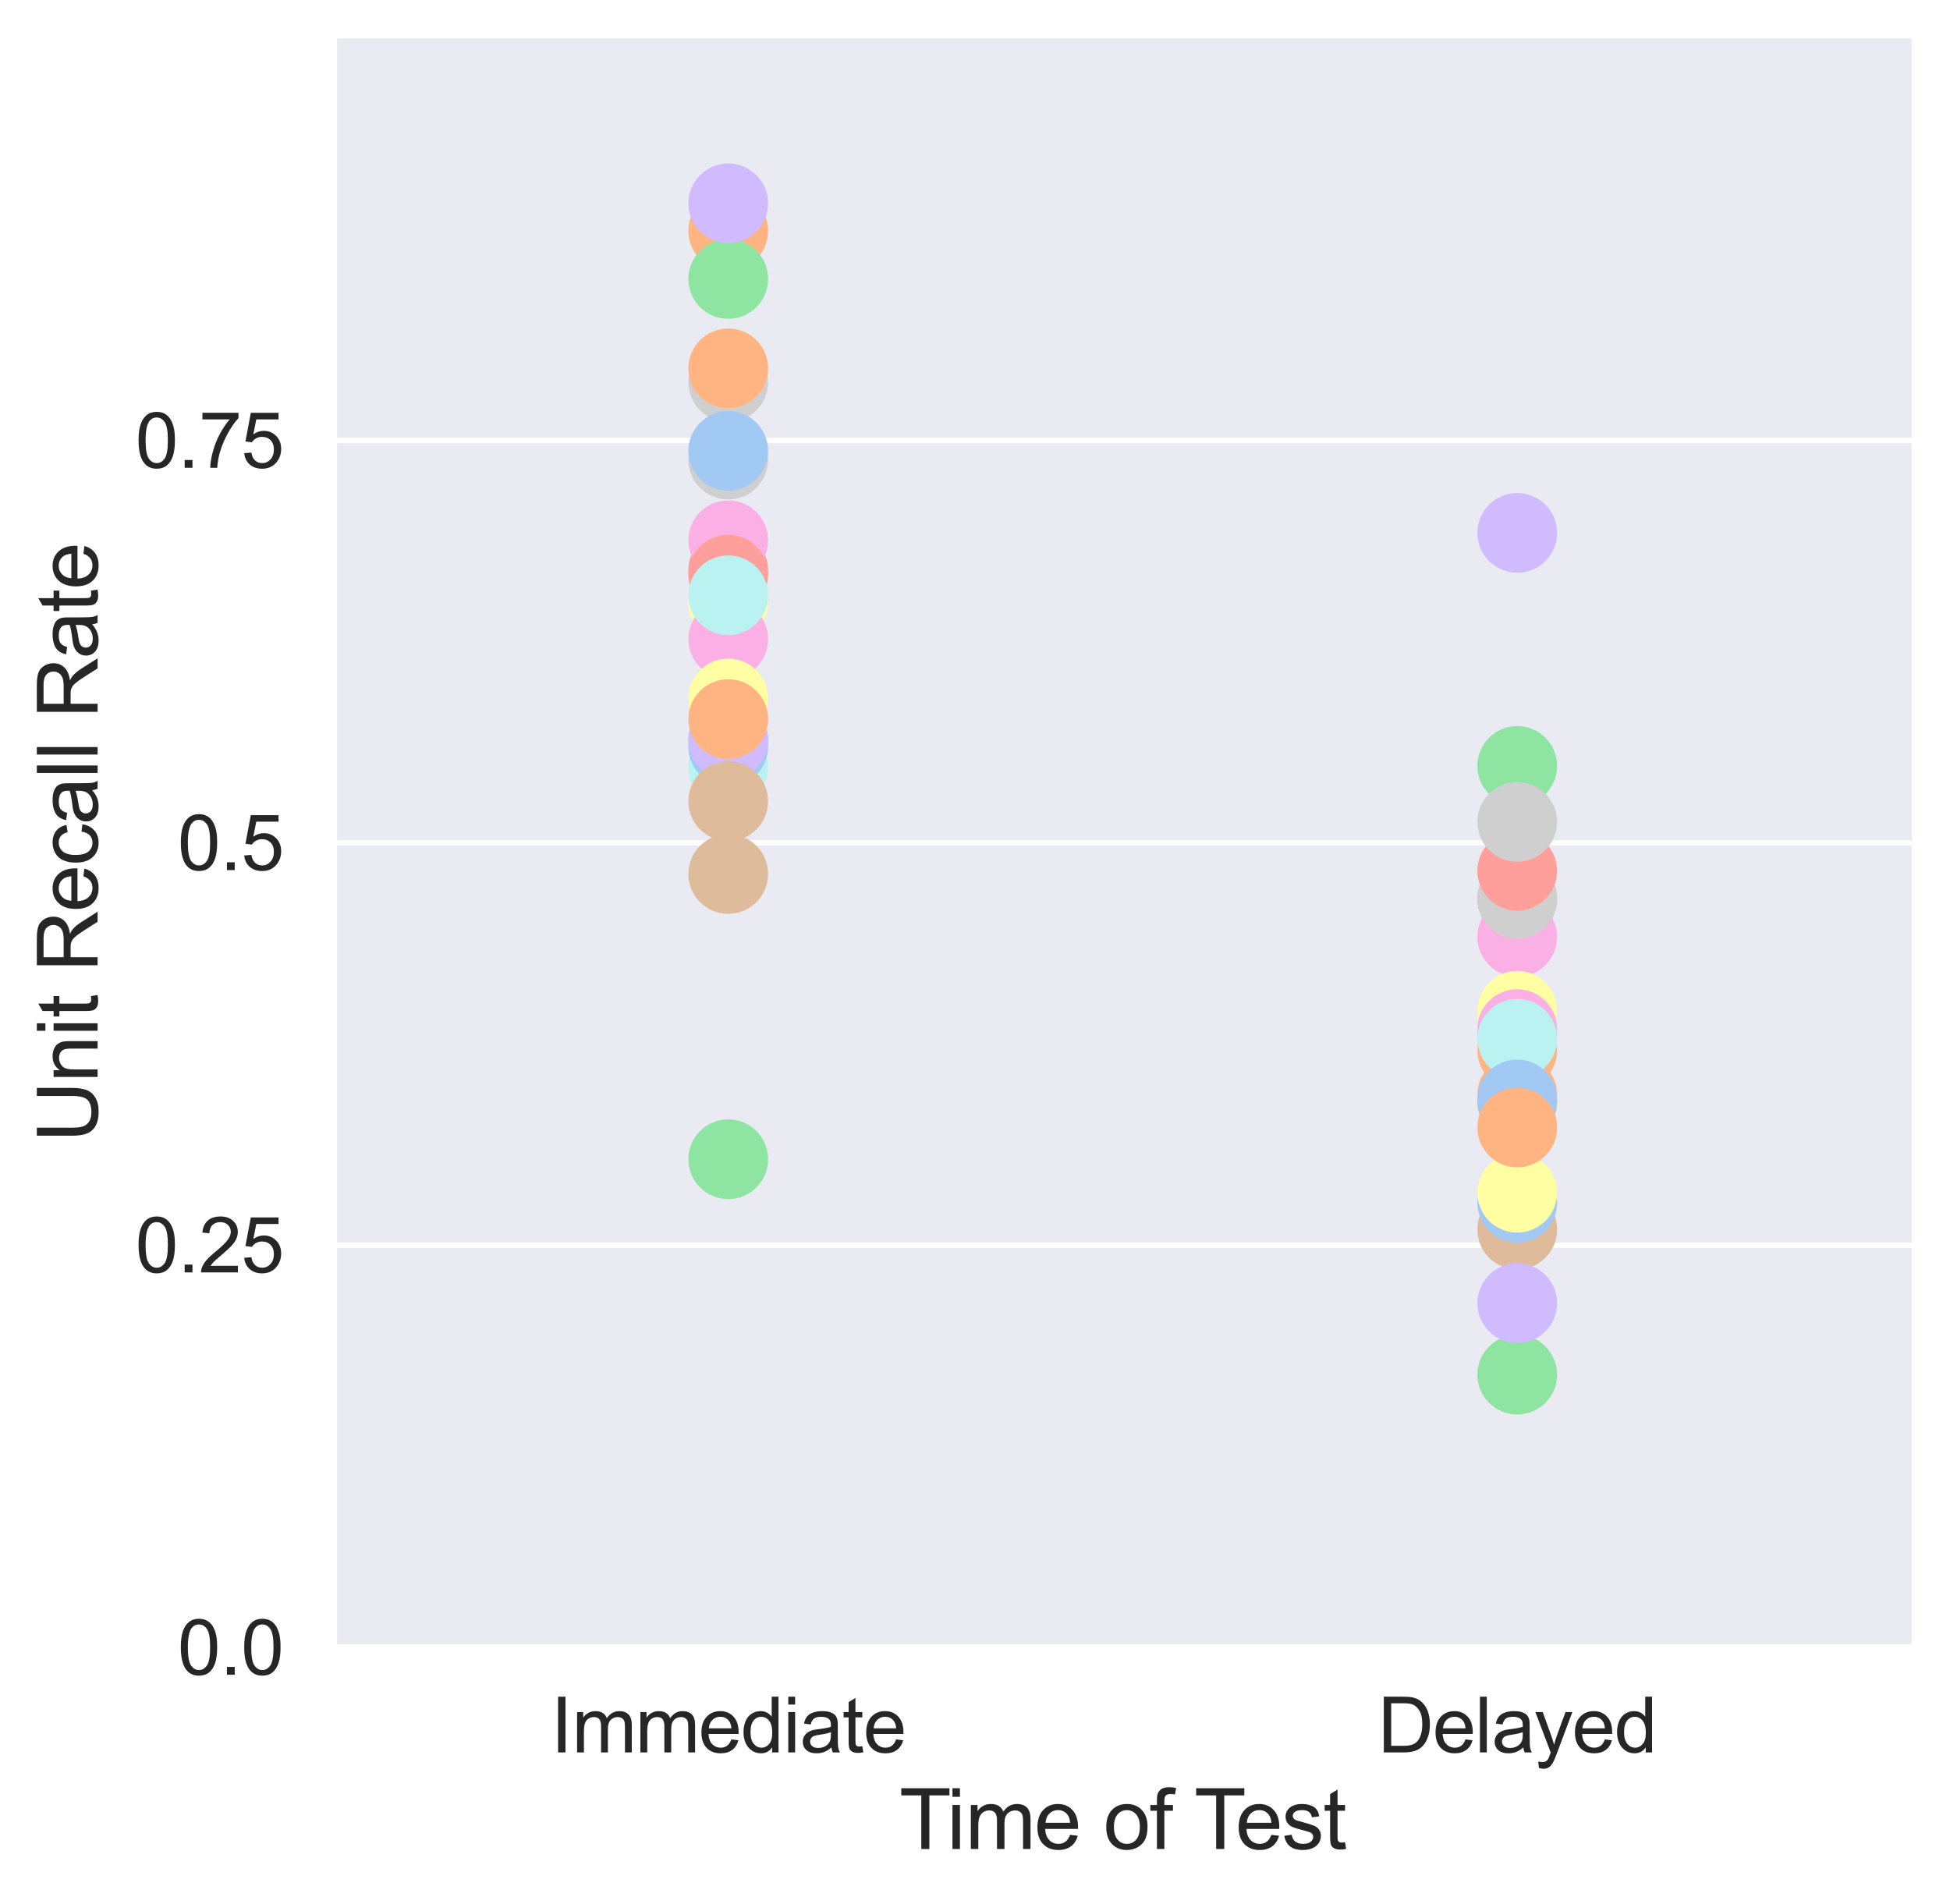 <?xml version="1.0" encoding="utf-8" standalone="no"?>
<!DOCTYPE svg PUBLIC "-//W3C//DTD SVG 1.1//EN"
  "http://www.w3.org/Graphics/SVG/1.1/DTD/svg11.dtd">
<svg height="358.216pt" version="1.1" viewBox="0 0 366.925 358.216" width="366.925pt" xmlns="http://www.w3.org/2000/svg" xmlns:xlink="http://www.w3.org/1999/xlink">
 <defs>
  <style type="text/css">*{stroke-linecap:butt;stroke-linejoin:round;}</style>
 </defs>
 <g id="figure_1">
  <g id="patch_1">
   <path d="M 0 358.216 
L 366.925 358.216 
L 366.925 0 
L 0 0 
z
" style="fill:#ffffff;"/>
  </g>
  <g id="axes_1">
   <g id="patch_2">
    <path d="M 62.796 310.004 
L 359.725 310.004 
L 359.725 7.2 
L 62.796 7.2 
z
" style="fill:#eaeaf2;"/>
   </g>
   <g id="matplotlib.axis_1">
    <g id="xtick_1">
     <g id="text_1">
      <!-- Immediate -->
      <g style="fill:#262626;" transform="translate(103.651 329.74)scale(0.143 -0.143)">
       <defs>
        <path d="M 597 0 
L 597 4581 
L 1203 4581 
L 1203 0 
L 597 0 
z
" id="ArialMT-49" transform="scale(0.016)"/>
        <path d="M 422 0 
L 422 3319 
L 925 3319 
L 925 2853 
Q 1081 3097 1340 3245 
Q 1600 3394 1931 3394 
Q 2300 3394 2536 3241 
Q 2772 3088 2869 2813 
Q 3263 3394 3894 3394 
Q 4388 3394 4653 3120 
Q 4919 2847 4919 2278 
L 4919 0 
L 4359 0 
L 4359 2091 
Q 4359 2428 4304 2576 
Q 4250 2725 4106 2815 
Q 3963 2906 3769 2906 
Q 3419 2906 3187 2673 
Q 2956 2441 2956 1928 
L 2956 0 
L 2394 0 
L 2394 2156 
Q 2394 2531 2256 2718 
Q 2119 2906 1806 2906 
Q 1569 2906 1367 2781 
Q 1166 2656 1075 2415 
Q 984 2175 984 1722 
L 984 0 
L 422 0 
z
" id="ArialMT-6d" transform="scale(0.016)"/>
        <path d="M 2694 1069 
L 3275 997 
Q 3138 488 2766 206 
Q 2394 -75 1816 -75 
Q 1088 -75 661 373 
Q 234 822 234 1631 
Q 234 2469 665 2931 
Q 1097 3394 1784 3394 
Q 2450 3394 2872 2941 
Q 3294 2488 3294 1666 
Q 3294 1616 3291 1516 
L 816 1516 
Q 847 969 1125 678 
Q 1403 388 1819 388 
Q 2128 388 2347 550 
Q 2566 713 2694 1069 
z
M 847 1978 
L 2700 1978 
Q 2663 2397 2488 2606 
Q 2219 2931 1791 2931 
Q 1403 2931 1139 2672 
Q 875 2413 847 1978 
z
" id="ArialMT-65" transform="scale(0.016)"/>
        <path d="M 2575 0 
L 2575 419 
Q 2259 -75 1647 -75 
Q 1250 -75 917 144 
Q 584 363 401 755 
Q 219 1147 219 1656 
Q 219 2153 384 2558 
Q 550 2963 881 3178 
Q 1213 3394 1622 3394 
Q 1922 3394 2156 3267 
Q 2391 3141 2538 2938 
L 2538 4581 
L 3097 4581 
L 3097 0 
L 2575 0 
z
M 797 1656 
Q 797 1019 1065 703 
Q 1334 388 1700 388 
Q 2069 388 2326 689 
Q 2584 991 2584 1609 
Q 2584 2291 2321 2609 
Q 2059 2928 1675 2928 
Q 1300 2928 1048 2622 
Q 797 2316 797 1656 
z
" id="ArialMT-64" transform="scale(0.016)"/>
        <path d="M 425 3934 
L 425 4581 
L 988 4581 
L 988 3934 
L 425 3934 
z
M 425 0 
L 425 3319 
L 988 3319 
L 988 0 
L 425 0 
z
" id="ArialMT-69" transform="scale(0.016)"/>
        <path d="M 2588 409 
Q 2275 144 1986 34 
Q 1697 -75 1366 -75 
Q 819 -75 525 192 
Q 231 459 231 875 
Q 231 1119 342 1320 
Q 453 1522 633 1644 
Q 813 1766 1038 1828 
Q 1203 1872 1538 1913 
Q 2219 1994 2541 2106 
Q 2544 2222 2544 2253 
Q 2544 2597 2384 2738 
Q 2169 2928 1744 2928 
Q 1347 2928 1158 2789 
Q 969 2650 878 2297 
L 328 2372 
Q 403 2725 575 2942 
Q 747 3159 1072 3276 
Q 1397 3394 1825 3394 
Q 2250 3394 2515 3294 
Q 2781 3194 2906 3042 
Q 3031 2891 3081 2659 
Q 3109 2516 3109 2141 
L 3109 1391 
Q 3109 606 3145 398 
Q 3181 191 3288 0 
L 2700 0 
Q 2613 175 2588 409 
z
M 2541 1666 
Q 2234 1541 1622 1453 
Q 1275 1403 1131 1340 
Q 988 1278 909 1158 
Q 831 1038 831 891 
Q 831 666 1001 516 
Q 1172 366 1500 366 
Q 1825 366 2078 508 
Q 2331 650 2450 897 
Q 2541 1088 2541 1459 
L 2541 1666 
z
" id="ArialMT-61" transform="scale(0.016)"/>
        <path d="M 1650 503 
L 1731 6 
Q 1494 -44 1306 -44 
Q 1000 -44 831 53 
Q 663 150 594 308 
Q 525 466 525 972 
L 525 2881 
L 113 2881 
L 113 3319 
L 525 3319 
L 525 4141 
L 1084 4478 
L 1084 3319 
L 1650 3319 
L 1650 2881 
L 1084 2881 
L 1084 941 
Q 1084 700 1114 631 
Q 1144 563 1211 522 
Q 1278 481 1403 481 
Q 1497 481 1650 503 
z
" id="ArialMT-74" transform="scale(0.016)"/>
       </defs>
       <use xlink:href="#ArialMT-49"/>
       <use x="27.783" xlink:href="#ArialMT-6d"/>
       <use x="111.084" xlink:href="#ArialMT-6d"/>
       <use x="194.385" xlink:href="#ArialMT-65"/>
       <use x="250" xlink:href="#ArialMT-64"/>
       <use x="305.615" xlink:href="#ArialMT-69"/>
       <use x="327.832" xlink:href="#ArialMT-61"/>
       <use x="383.447" xlink:href="#ArialMT-74"/>
       <use x="411.23" xlink:href="#ArialMT-65"/>
      </g>
     </g>
    </g>
    <g id="xtick_2">
     <g id="text_2">
      <!-- Delayed -->
      <g style="fill:#262626;" transform="translate(259.261 329.74)scale(0.143 -0.143)">
       <defs>
        <path d="M 494 0 
L 494 4581 
L 2072 4581 
Q 2606 4581 2888 4516 
Q 3281 4425 3559 4188 
Q 3922 3881 4101 3404 
Q 4281 2928 4281 2316 
Q 4281 1794 4159 1391 
Q 4038 988 3847 723 
Q 3656 459 3429 307 
Q 3203 156 2883 78 
Q 2563 0 2147 0 
L 494 0 
z
M 1100 541 
L 2078 541 
Q 2531 541 2789 625 
Q 3047 709 3200 863 
Q 3416 1078 3536 1442 
Q 3656 1806 3656 2325 
Q 3656 3044 3420 3430 
Q 3184 3816 2847 3947 
Q 2603 4041 2063 4041 
L 1100 4041 
L 1100 541 
z
" id="ArialMT-44" transform="scale(0.016)"/>
        <path d="M 409 0 
L 409 4581 
L 972 4581 
L 972 0 
L 409 0 
z
" id="ArialMT-6c" transform="scale(0.016)"/>
        <path d="M 397 -1278 
L 334 -750 
Q 519 -800 656 -800 
Q 844 -800 956 -737 
Q 1069 -675 1141 -563 
Q 1194 -478 1313 -144 
Q 1328 -97 1363 -6 
L 103 3319 
L 709 3319 
L 1400 1397 
Q 1534 1031 1641 628 
Q 1738 1016 1872 1384 
L 2581 3319 
L 3144 3319 
L 1881 -56 
Q 1678 -603 1566 -809 
Q 1416 -1088 1222 -1217 
Q 1028 -1347 759 -1347 
Q 597 -1347 397 -1278 
z
" id="ArialMT-79" transform="scale(0.016)"/>
       </defs>
       <use xlink:href="#ArialMT-44"/>
       <use x="72.217" xlink:href="#ArialMT-65"/>
       <use x="127.832" xlink:href="#ArialMT-6c"/>
       <use x="150.049" xlink:href="#ArialMT-61"/>
       <use x="205.664" xlink:href="#ArialMT-79"/>
       <use x="255.664" xlink:href="#ArialMT-65"/>
       <use x="311.279" xlink:href="#ArialMT-64"/>
      </g>
     </g>
    </g>
    <g id="text_3">
     <!-- Time of Test -->
     <g style="fill:#262626;" transform="translate(169.218 347.916)scale(0.156 -0.156)">
      <defs>
       <path d="M 1659 0 
L 1659 4041 
L 150 4041 
L 150 4581 
L 3781 4581 
L 3781 4041 
L 2266 4041 
L 2266 0 
L 1659 0 
z
" id="ArialMT-54" transform="scale(0.016)"/>
       <path id="ArialMT-20" transform="scale(0.016)"/>
       <path d="M 213 1659 
Q 213 2581 725 3025 
Q 1153 3394 1769 3394 
Q 2453 3394 2887 2945 
Q 3322 2497 3322 1706 
Q 3322 1066 3130 698 
Q 2938 331 2570 128 
Q 2203 -75 1769 -75 
Q 1072 -75 642 372 
Q 213 819 213 1659 
z
M 791 1659 
Q 791 1022 1069 705 
Q 1347 388 1769 388 
Q 2188 388 2466 706 
Q 2744 1025 2744 1678 
Q 2744 2294 2464 2611 
Q 2184 2928 1769 2928 
Q 1347 2928 1069 2612 
Q 791 2297 791 1659 
z
" id="ArialMT-6f" transform="scale(0.016)"/>
       <path d="M 556 0 
L 556 2881 
L 59 2881 
L 59 3319 
L 556 3319 
L 556 3672 
Q 556 4006 616 4169 
Q 697 4388 901 4523 
Q 1106 4659 1475 4659 
Q 1713 4659 2000 4603 
L 1916 4113 
Q 1741 4144 1584 4144 
Q 1328 4144 1222 4034 
Q 1116 3925 1116 3625 
L 1116 3319 
L 1763 3319 
L 1763 2881 
L 1116 2881 
L 1116 0 
L 556 0 
z
" id="ArialMT-66" transform="scale(0.016)"/>
       <path d="M 197 991 
L 753 1078 
Q 800 744 1014 566 
Q 1228 388 1613 388 
Q 2000 388 2187 545 
Q 2375 703 2375 916 
Q 2375 1106 2209 1216 
Q 2094 1291 1634 1406 
Q 1016 1563 777 1677 
Q 538 1791 414 1992 
Q 291 2194 291 2438 
Q 291 2659 392 2848 
Q 494 3038 669 3163 
Q 800 3259 1026 3326 
Q 1253 3394 1513 3394 
Q 1903 3394 2198 3281 
Q 2494 3169 2634 2976 
Q 2775 2784 2828 2463 
L 2278 2388 
Q 2241 2644 2061 2787 
Q 1881 2931 1553 2931 
Q 1166 2931 1000 2803 
Q 834 2675 834 2503 
Q 834 2394 903 2306 
Q 972 2216 1119 2156 
Q 1203 2125 1616 2013 
Q 2213 1853 2448 1751 
Q 2684 1650 2818 1456 
Q 2953 1263 2953 975 
Q 2953 694 2789 445 
Q 2625 197 2315 61 
Q 2006 -75 1616 -75 
Q 969 -75 630 194 
Q 291 463 197 991 
z
" id="ArialMT-73" transform="scale(0.016)"/>
      </defs>
      <use xlink:href="#ArialMT-54"/>
      <use x="57.334" xlink:href="#ArialMT-69"/>
      <use x="79.551" xlink:href="#ArialMT-6d"/>
      <use x="162.852" xlink:href="#ArialMT-65"/>
      <use x="218.467" xlink:href="#ArialMT-20"/>
      <use x="246.25" xlink:href="#ArialMT-6f"/>
      <use x="301.865" xlink:href="#ArialMT-66"/>
      <use x="329.648" xlink:href="#ArialMT-20"/>
      <use x="355.682" xlink:href="#ArialMT-54"/>
      <use x="405.641" xlink:href="#ArialMT-65"/>
      <use x="461.256" xlink:href="#ArialMT-73"/>
      <use x="511.256" xlink:href="#ArialMT-74"/>
     </g>
    </g>
   </g>
   <g id="matplotlib.axis_2">
    <g id="ytick_1">
     <g id="line2d_1">
      <path clip-path="url(#p37a53fbe2e)" d="M 62.796 310.004 
L 359.725 310.004 
" style="fill:none;stroke:#ffffff;stroke-linecap:round;"/>
     </g>
     <g id="text_4">
      <!-- 0.0 -->
      <g style="fill:#262626;" transform="translate(33.419 315.122)scale(0.143 -0.143)">
       <defs>
        <path d="M 266 2259 
Q 266 3072 433 3567 
Q 600 4063 929 4331 
Q 1259 4600 1759 4600 
Q 2128 4600 2406 4451 
Q 2684 4303 2865 4023 
Q 3047 3744 3150 3342 
Q 3253 2941 3253 2259 
Q 3253 1453 3087 958 
Q 2922 463 2592 192 
Q 2263 -78 1759 -78 
Q 1097 -78 719 397 
Q 266 969 266 2259 
z
M 844 2259 
Q 844 1131 1108 757 
Q 1372 384 1759 384 
Q 2147 384 2411 759 
Q 2675 1134 2675 2259 
Q 2675 3391 2411 3762 
Q 2147 4134 1753 4134 
Q 1366 4134 1134 3806 
Q 844 3388 844 2259 
z
" id="ArialMT-30" transform="scale(0.016)"/>
        <path d="M 581 0 
L 581 641 
L 1222 641 
L 1222 0 
L 581 0 
z
" id="ArialMT-2e" transform="scale(0.016)"/>
       </defs>
       <use xlink:href="#ArialMT-30"/>
       <use x="55.615" xlink:href="#ArialMT-2e"/>
       <use x="83.398" xlink:href="#ArialMT-30"/>
      </g>
     </g>
    </g>
    <g id="ytick_2">
     <g id="line2d_2">
      <path clip-path="url(#p37a53fbe2e)" d="M 62.796 234.303 
L 359.725 234.303 
" style="fill:none;stroke:#ffffff;stroke-linecap:round;"/>
     </g>
     <g id="text_5">
      <!-- 0.25 -->
      <g style="fill:#262626;" transform="translate(25.467 239.421)scale(0.143 -0.143)">
       <defs>
        <path d="M 3222 541 
L 3222 0 
L 194 0 
Q 188 203 259 391 
Q 375 700 629 1000 
Q 884 1300 1366 1694 
Q 2113 2306 2375 2664 
Q 2638 3022 2638 3341 
Q 2638 3675 2398 3904 
Q 2159 4134 1775 4134 
Q 1369 4134 1125 3890 
Q 881 3647 878 3216 
L 300 3275 
Q 359 3922 746 4261 
Q 1134 4600 1788 4600 
Q 2447 4600 2831 4234 
Q 3216 3869 3216 3328 
Q 3216 3053 3103 2787 
Q 2991 2522 2730 2228 
Q 2469 1934 1863 1422 
Q 1356 997 1212 845 
Q 1069 694 975 541 
L 3222 541 
z
" id="ArialMT-32" transform="scale(0.016)"/>
        <path d="M 266 1200 
L 856 1250 
Q 922 819 1161 601 
Q 1400 384 1738 384 
Q 2144 384 2425 690 
Q 2706 997 2706 1503 
Q 2706 1984 2436 2262 
Q 2166 2541 1728 2541 
Q 1456 2541 1237 2417 
Q 1019 2294 894 2097 
L 366 2166 
L 809 4519 
L 3088 4519 
L 3088 3981 
L 1259 3981 
L 1013 2750 
Q 1425 3038 1878 3038 
Q 2478 3038 2890 2622 
Q 3303 2206 3303 1553 
Q 3303 931 2941 478 
Q 2500 -78 1738 -78 
Q 1113 -78 717 272 
Q 322 622 266 1200 
z
" id="ArialMT-35" transform="scale(0.016)"/>
       </defs>
       <use xlink:href="#ArialMT-30"/>
       <use x="55.615" xlink:href="#ArialMT-2e"/>
       <use x="83.398" xlink:href="#ArialMT-32"/>
       <use x="139.014" xlink:href="#ArialMT-35"/>
      </g>
     </g>
    </g>
    <g id="ytick_3">
     <g id="line2d_3">
      <path clip-path="url(#p37a53fbe2e)" d="M 62.796 158.602 
L 359.725 158.602 
" style="fill:none;stroke:#ffffff;stroke-linecap:round;"/>
     </g>
     <g id="text_6">
      <!-- 0.5 -->
      <g style="fill:#262626;" transform="translate(33.419 163.72)scale(0.143 -0.143)">
       <use xlink:href="#ArialMT-30"/>
       <use x="55.615" xlink:href="#ArialMT-2e"/>
       <use x="83.398" xlink:href="#ArialMT-35"/>
      </g>
     </g>
    </g>
    <g id="ytick_4">
     <g id="line2d_4">
      <path clip-path="url(#p37a53fbe2e)" d="M 62.796 82.901 
L 359.725 82.901 
" style="fill:none;stroke:#ffffff;stroke-linecap:round;"/>
     </g>
     <g id="text_7">
      <!-- 0.75 -->
      <g style="fill:#262626;" transform="translate(25.467 88.019)scale(0.143 -0.143)">
       <defs>
        <path d="M 303 3981 
L 303 4522 
L 3269 4522 
L 3269 4084 
Q 2831 3619 2401 2847 
Q 1972 2075 1738 1259 
Q 1569 684 1522 0 
L 944 0 
Q 953 541 1156 1306 
Q 1359 2072 1739 2783 
Q 2119 3494 2547 3981 
L 303 3981 
z
" id="ArialMT-37" transform="scale(0.016)"/>
       </defs>
       <use xlink:href="#ArialMT-30"/>
       <use x="55.615" xlink:href="#ArialMT-2e"/>
       <use x="83.398" xlink:href="#ArialMT-37"/>
       <use x="139.014" xlink:href="#ArialMT-35"/>
      </g>
     </g>
    </g>
    <g id="text_8">
     <!-- Unit Recall Rate -->
     <g style="fill:#262626;" transform="translate(18.366 214.956)rotate(-90)scale(0.156 -0.156)">
      <defs>
       <path d="M 3500 4581 
L 4106 4581 
L 4106 1934 
Q 4106 1244 3950 837 
Q 3794 431 3386 176 
Q 2978 -78 2316 -78 
Q 1672 -78 1262 144 
Q 853 366 678 786 
Q 503 1206 503 1934 
L 503 4581 
L 1109 4581 
L 1109 1938 
Q 1109 1341 1220 1058 
Q 1331 775 1601 622 
Q 1872 469 2263 469 
Q 2931 469 3215 772 
Q 3500 1075 3500 1938 
L 3500 4581 
z
" id="ArialMT-55" transform="scale(0.016)"/>
       <path d="M 422 0 
L 422 3319 
L 928 3319 
L 928 2847 
Q 1294 3394 1984 3394 
Q 2284 3394 2536 3286 
Q 2788 3178 2913 3003 
Q 3038 2828 3088 2588 
Q 3119 2431 3119 2041 
L 3119 0 
L 2556 0 
L 2556 2019 
Q 2556 2363 2490 2533 
Q 2425 2703 2258 2804 
Q 2091 2906 1866 2906 
Q 1506 2906 1245 2678 
Q 984 2450 984 1813 
L 984 0 
L 422 0 
z
" id="ArialMT-6e" transform="scale(0.016)"/>
       <path d="M 503 0 
L 503 4581 
L 2534 4581 
Q 3147 4581 3465 4457 
Q 3784 4334 3975 4021 
Q 4166 3709 4166 3331 
Q 4166 2844 3850 2509 
Q 3534 2175 2875 2084 
Q 3116 1969 3241 1856 
Q 3506 1613 3744 1247 
L 4541 0 
L 3778 0 
L 3172 953 
Q 2906 1366 2734 1584 
Q 2563 1803 2427 1890 
Q 2291 1978 2150 2013 
Q 2047 2034 1813 2034 
L 1109 2034 
L 1109 0 
L 503 0 
z
M 1109 2559 
L 2413 2559 
Q 2828 2559 3062 2645 
Q 3297 2731 3419 2920 
Q 3541 3109 3541 3331 
Q 3541 3656 3305 3865 
Q 3069 4075 2559 4075 
L 1109 4075 
L 1109 2559 
z
" id="ArialMT-52" transform="scale(0.016)"/>
       <path d="M 2588 1216 
L 3141 1144 
Q 3050 572 2676 248 
Q 2303 -75 1759 -75 
Q 1078 -75 664 370 
Q 250 816 250 1647 
Q 250 2184 428 2587 
Q 606 2991 970 3192 
Q 1334 3394 1763 3394 
Q 2303 3394 2647 3120 
Q 2991 2847 3088 2344 
L 2541 2259 
Q 2463 2594 2264 2762 
Q 2066 2931 1784 2931 
Q 1359 2931 1093 2626 
Q 828 2322 828 1663 
Q 828 994 1084 691 
Q 1341 388 1753 388 
Q 2084 388 2306 591 
Q 2528 794 2588 1216 
z
" id="ArialMT-63" transform="scale(0.016)"/>
      </defs>
      <use xlink:href="#ArialMT-55"/>
      <use x="72.217" xlink:href="#ArialMT-6e"/>
      <use x="127.832" xlink:href="#ArialMT-69"/>
      <use x="150.049" xlink:href="#ArialMT-74"/>
      <use x="177.832" xlink:href="#ArialMT-20"/>
      <use x="205.615" xlink:href="#ArialMT-52"/>
      <use x="277.832" xlink:href="#ArialMT-65"/>
      <use x="333.447" xlink:href="#ArialMT-63"/>
      <use x="383.447" xlink:href="#ArialMT-61"/>
      <use x="439.062" xlink:href="#ArialMT-6c"/>
      <use x="461.279" xlink:href="#ArialMT-6c"/>
      <use x="483.496" xlink:href="#ArialMT-20"/>
      <use x="511.279" xlink:href="#ArialMT-52"/>
      <use x="583.496" xlink:href="#ArialMT-61"/>
      <use x="639.111" xlink:href="#ArialMT-74"/>
      <use x="666.895" xlink:href="#ArialMT-65"/>
     </g>
    </g>
   </g>
   <g id="PathCollection_1"/>
   <g id="PathCollection_2"/>
   <g id="PathCollection_3"/>
   <g id="PathCollection_4"/>
   <g id="PathCollection_5"/>
   <g id="PathCollection_6"/>
   <g id="PathCollection_7"/>
   <g id="PathCollection_8"/>
   <g id="PathCollection_9"/>
   <g id="PathCollection_10"/>
   <g id="PathCollection_11"/>
   <g id="PathCollection_12"/>
   <g id="PathCollection_13"/>
   <g id="PathCollection_14"/>
   <g id="PathCollection_15"/>
   <g id="PathCollection_16"/>
   <g id="PathCollection_17"/>
   <g id="PathCollection_18"/>
   <g id="PathCollection_19"/>
   <g id="PathCollection_20"/>
   <g id="PathCollection_21"/>
   <g id="PathCollection_22"/>
   <g id="patch_3">
    <path d="M 62.796 310.004 
L 62.796 7.2 
" style="fill:none;stroke:#ffffff;stroke-linecap:square;stroke-linejoin:miter;stroke-width:1.25;"/>
   </g>
   <g id="patch_4">
    <path d="M 62.796 310.004 
L 359.725 310.004 
" style="fill:none;stroke:#ffffff;stroke-linecap:square;stroke-linejoin:miter;stroke-width:1.25;"/>
   </g>
   <g id="PathCollection_23">
    <defs>
     <path d="M 0 7.5 
C 1.989 7.5 3.897 6.71 5.303 5.303 
C 6.71 3.897 7.5 1.989 7.5 -0 
C 7.5 -1.989 6.71 -3.897 5.303 -5.303 
C 3.897 -6.71 1.989 -7.5 0 -7.5 
C -1.989 -7.5 -3.897 -6.71 -5.303 -5.303 
C -6.71 -3.897 -7.5 -1.989 -7.5 0 
C -7.5 1.989 -6.71 3.897 -5.303 5.303 
C -3.897 6.71 -1.989 7.5 0 7.5 
z
" id="C0_0_a69b2811cd"/>
    </defs>
    <g clip-path="url(#p37a53fbe2e)">
     <use style="fill:#a1c9f4;" x="137.028" xlink:href="#C0_0_a69b2811cd" y="139.191"/>
    </g>
    <g clip-path="url(#p37a53fbe2e)">
     <use style="fill:#ffb482;" x="137.028" xlink:href="#C0_0_a69b2811cd" y="43.433"/>
    </g>
    <g clip-path="url(#p37a53fbe2e)">
     <use style="fill:#8de5a1;" x="137.028" xlink:href="#C0_0_a69b2811cd" y="52.491"/>
    </g>
    <g clip-path="url(#p37a53fbe2e)">
     <use style="fill:#ff9f9b;" x="137.028" xlink:href="#C0_0_a69b2811cd" y="107.268"/>
    </g>
    <g clip-path="url(#p37a53fbe2e)">
     <use style="fill:#d0bbff;" x="137.028" xlink:href="#C0_0_a69b2811cd" y="38.257"/>
    </g>
    <g clip-path="url(#p37a53fbe2e)">
     <use style="fill:#debb9b;" x="137.028" xlink:href="#C0_0_a69b2811cd" y="164.45"/>
    </g>
    <g clip-path="url(#p37a53fbe2e)">
     <use style="fill:#fab0e4;" x="137.028" xlink:href="#C0_0_a69b2811cd" y="101.664"/>
    </g>
    <g clip-path="url(#p37a53fbe2e)">
     <use style="fill:#cfcfcf;" x="137.028" xlink:href="#C0_0_a69b2811cd" y="71.902"/>
    </g>
    <g clip-path="url(#p37a53fbe2e)">
     <use style="fill:#fffea3;" x="137.028" xlink:href="#C0_0_a69b2811cd" y="113.311"/>
    </g>
    <g clip-path="url(#p37a53fbe2e)">
     <use style="fill:#b9f2f0;" x="137.028" xlink:href="#C0_0_a69b2811cd" y="144.368"/>
    </g>
    <g clip-path="url(#p37a53fbe2e)">
     <use style="fill:#a1c9f4;" x="137.028" xlink:href="#C0_0_a69b2811cd" y="140.486"/>
    </g>
    <g clip-path="url(#p37a53fbe2e)">
     <use style="fill:#ffb482;" x="137.028" xlink:href="#C0_0_a69b2811cd" y="69.314"/>
    </g>
    <g clip-path="url(#p37a53fbe2e)">
     <use style="fill:#8de5a1;" x="137.028" xlink:href="#C0_0_a69b2811cd" y="218.128"/>
    </g>
    <g clip-path="url(#p37a53fbe2e)">
     <use style="fill:#ff9f9b;" x="137.028" xlink:href="#C0_0_a69b2811cd" y="108.135"/>
    </g>
    <g clip-path="url(#p37a53fbe2e)">
     <use style="fill:#d0bbff;" x="137.028" xlink:href="#C0_0_a69b2811cd" y="139.191"/>
    </g>
    <g clip-path="url(#p37a53fbe2e)">
     <use style="fill:#debb9b;" x="137.028" xlink:href="#C0_0_a69b2811cd" y="150.771"/>
    </g>
    <g clip-path="url(#p37a53fbe2e)">
     <use style="fill:#fab0e4;" x="137.028" xlink:href="#C0_0_a69b2811cd" y="120.264"/>
    </g>
    <g clip-path="url(#p37a53fbe2e)">
     <use style="fill:#cfcfcf;" x="137.028" xlink:href="#C0_0_a69b2811cd" y="86.475"/>
    </g>
    <g clip-path="url(#p37a53fbe2e)">
     <use style="fill:#fffea3;" x="137.028" xlink:href="#C0_0_a69b2811cd" y="131.427"/>
    </g>
    <g clip-path="url(#p37a53fbe2e)">
     <use style="fill:#b9f2f0;" x="137.028" xlink:href="#C0_0_a69b2811cd" y="112.017"/>
    </g>
    <g clip-path="url(#p37a53fbe2e)">
     <use style="fill:#a1c9f4;" x="137.028" xlink:href="#C0_0_a69b2811cd" y="84.842"/>
    </g>
    <g clip-path="url(#p37a53fbe2e)">
     <use style="fill:#ffb482;" x="137.028" xlink:href="#C0_0_a69b2811cd" y="135.309"/>
    </g>
   </g>
   <g id="PathCollection_24">
    <defs>
     <path d="M 0 7.5 
C 1.989 7.5 3.897 6.71 5.303 5.303 
C 6.71 3.897 7.5 1.989 7.5 -0 
C 7.5 -1.989 6.71 -3.897 5.303 -5.303 
C 3.897 -6.71 1.989 -7.5 0 -7.5 
C -1.989 -7.5 -3.897 -6.71 -5.303 -5.303 
C -6.71 -3.897 -7.5 -1.989 -7.5 0 
C -7.5 1.989 -6.71 3.897 -5.303 5.303 
C -3.897 6.71 -1.989 7.5 0 7.5 
z
" id="C1_0_3371eae9fb"/>
    </defs>
    <g clip-path="url(#p37a53fbe2e)">
     <use style="fill:#a1c9f4;" x="285.493" xlink:href="#C1_0_3371eae9fb" y="194.65"/>
    </g>
    <g clip-path="url(#p37a53fbe2e)">
     <use style="fill:#ffb482;" x="285.493" xlink:href="#C1_0_3371eae9fb" y="205.997"/>
    </g>
    <g clip-path="url(#p37a53fbe2e)">
     <use style="fill:#8de5a1;" x="285.493" xlink:href="#C1_0_3371eae9fb" y="144.12"/>
    </g>
    <g clip-path="url(#p37a53fbe2e)">
     <use style="fill:#ff9f9b;" x="285.493" xlink:href="#C1_0_3371eae9fb" y="169.134"/>
    </g>
    <g clip-path="url(#p37a53fbe2e)">
     <use style="fill:#d0bbff;" x="285.493" xlink:href="#C1_0_3371eae9fb" y="100.27"/>
    </g>
    <g clip-path="url(#p37a53fbe2e)">
     <use style="fill:#debb9b;" x="285.493" xlink:href="#C1_0_3371eae9fb" y="231.354"/>
    </g>
    <g clip-path="url(#p37a53fbe2e)">
     <use style="fill:#fab0e4;" x="285.493" xlink:href="#C1_0_3371eae9fb" y="176.298"/>
    </g>
    <g clip-path="url(#p37a53fbe2e)">
     <use style="fill:#cfcfcf;" x="285.493" xlink:href="#C1_0_3371eae9fb" y="169.134"/>
    </g>
    <g clip-path="url(#p37a53fbe2e)">
     <use style="fill:#fffea3;" x="285.493" xlink:href="#C1_0_3371eae9fb" y="190.199"/>
    </g>
    <g clip-path="url(#p37a53fbe2e)">
     <use style="fill:#b9f2f0;" x="285.493" xlink:href="#C1_0_3371eae9fb" y="207.314"/>
    </g>
    <g clip-path="url(#p37a53fbe2e)">
     <use style="fill:#a1c9f4;" x="285.493" xlink:href="#C1_0_3371eae9fb" y="226.334"/>
    </g>
    <g clip-path="url(#p37a53fbe2e)">
     <use style="fill:#ffb482;" x="285.493" xlink:href="#C1_0_3371eae9fb" y="197.61"/>
    </g>
    <g clip-path="url(#p37a53fbe2e)">
     <use style="fill:#8de5a1;" x="285.493" xlink:href="#C1_0_3371eae9fb" y="258.659"/>
    </g>
    <g clip-path="url(#p37a53fbe2e)">
     <use style="fill:#ff9f9b;" x="285.493" xlink:href="#C1_0_3371eae9fb" y="163.868"/>
    </g>
    <g clip-path="url(#p37a53fbe2e)">
     <use style="fill:#d0bbff;" x="285.493" xlink:href="#C1_0_3371eae9fb" y="245.212"/>
    </g>
    <g clip-path="url(#p37a53fbe2e)">
     <use style="fill:#debb9b;" x="285.493" xlink:href="#C1_0_3371eae9fb" y="207.314"/>
    </g>
    <g clip-path="url(#p37a53fbe2e)">
     <use style="fill:#fab0e4;" x="285.493" xlink:href="#C1_0_3371eae9fb" y="193.643"/>
    </g>
    <g clip-path="url(#p37a53fbe2e)">
     <use style="fill:#cfcfcf;" x="285.493" xlink:href="#C1_0_3371eae9fb" y="154.652"/>
    </g>
    <g clip-path="url(#p37a53fbe2e)">
     <use style="fill:#fffea3;" x="285.493" xlink:href="#C1_0_3371eae9fb" y="224.429"/>
    </g>
    <g clip-path="url(#p37a53fbe2e)">
     <use style="fill:#b9f2f0;" x="285.493" xlink:href="#C1_0_3371eae9fb" y="195.465"/>
    </g>
    <g clip-path="url(#p37a53fbe2e)">
     <use style="fill:#a1c9f4;" x="285.493" xlink:href="#C1_0_3371eae9fb" y="206.866"/>
    </g>
    <g clip-path="url(#p37a53fbe2e)">
     <use style="fill:#ffb482;" x="285.493" xlink:href="#C1_0_3371eae9fb" y="212.155"/>
    </g>
   </g>
  </g>
 </g>
 <defs>
  <clipPath id="p37a53fbe2e">
   <rect height="302.804" width="296.929" x="62.796" y="7.2"/>
  </clipPath>
 </defs>
</svg>
